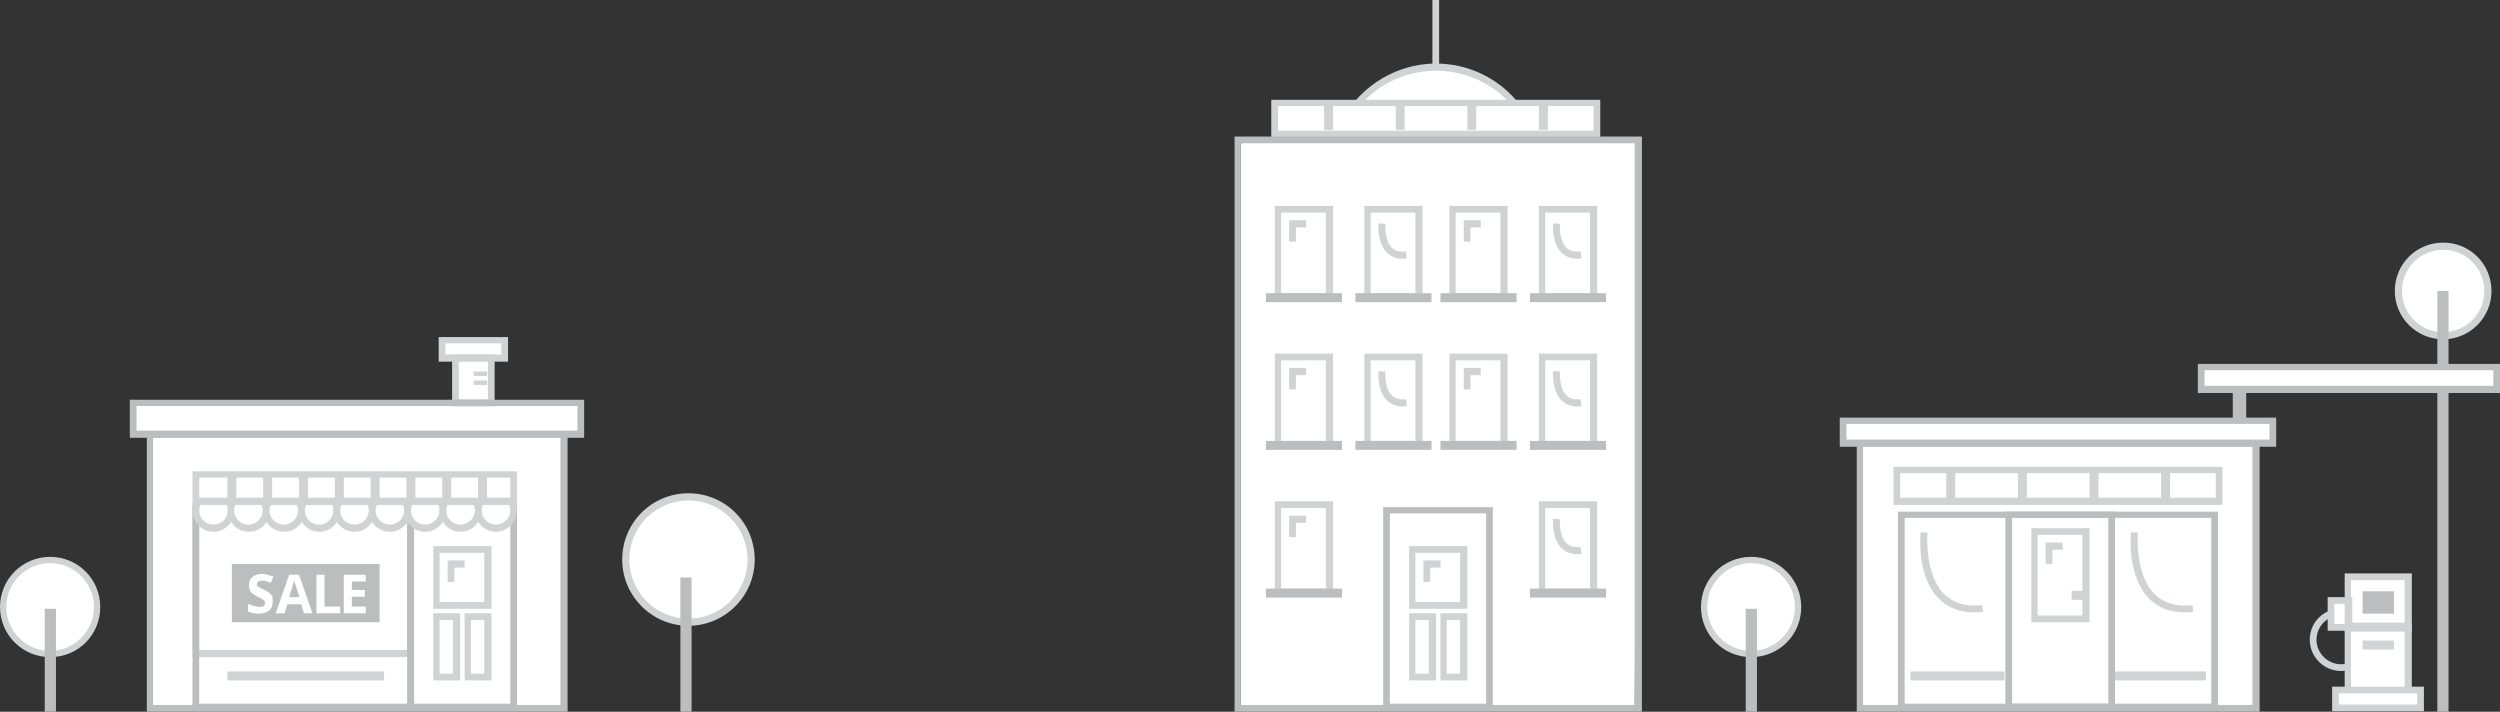<?xml version="1.0" encoding="utf-8"?>
<!-- Generator: Adobe Illustrator 21.1.0, SVG Export Plug-In . SVG Version: 6.00 Build 0)  -->
<svg version="1.1" id="Layer_1" xmlns="http://www.w3.org/2000/svg" xmlns:xlink="http://www.w3.org/1999/xlink" x="0px" y="0px"
	 viewBox="0 0 558.5 159" style="enable-background:new 0 0 558.5 159;" xml:space="preserve">
<rect x="0" y="0" width="558.5" height="159" fill="#333333" stroke="none"/>
<style type="text/css">
	.st0{fill:#FFFFFF;}
	.st1{fill:#D0D2D3;}
	.st2{fill:#BBBDBF;}
</style>
<polygon class="st0" points="524.8,128.6 524.8,134 521,134 521,140.1 524.8,140.1 524.8,154.4 538,154.4 538,128.6 "/>
<polygon class="st0" points="411.9,94 411.9,99.1 415.2,99.1 415.2,158.1 503.8,158.1 503.8,99.1 507.8,99.1 507.8,94 "/>
<rect x="491.9" y="82" class="st0" width="65.8" height="5"/>
<path class="st0" d="M365.2,157.5h-88V32l7.5-0.8v-7.8h19.1c0,0,4-8.5,16.9-8.5s16.9,7.6,16.9,7.6l19.1,0.4v8.2h9.1L365.2,157.5z"/>
<polygon class="st0" points="33.4,158.1 126.1,158.1 126.1,97.1 129.8,97.1 129.8,89.8 109.8,89.8 109.8,79.8 112,79.8 112.7,79.2 
	112.7,76 98.8,76 98.8,79.8 101.9,79.8 101.9,90.1 29.8,89.8 29.8,96.8 33.3,97.3 "/>
<circle class="st0" cx="545.8" cy="65" r="10"/>
<circle class="st0" cx="391.2" cy="135.5" r="10.4"/>
<circle class="st0" cx="153.8" cy="125" r="14.1"/>
<circle class="st0" cx="11.2" cy="135.5" r="10.6"/>
<g id="XMLID_187_">
	<path class="st1" d="M357.5,30.8H284v-8.5h73.5V30.8z M285.5,29.2H356v-5.5h-70.5V29.2z"/>
</g>
<g id="XMLID_185_">
	<rect x="295.8" y="23" class="st1" width="2" height="6"/>
</g>
<g id="XMLID_184_">
	<rect x="311.8" y="23" class="st1" width="2" height="6"/>
</g>
<g id="XMLID_183_">
	<rect x="327.8" y="23" class="st1" width="2" height="6"/>
</g>
<g id="XMLID_182_">
	<rect x="343.8" y="23" class="st1" width="2" height="6"/>
</g>
<g id="XMLID_179_">
	<rect x="426.8" y="150" class="st1" width="21" height="2"/>
</g>
<g id="XMLID_178_">
	<rect x="471.8" y="150" class="st1" width="21" height="2"/>
</g>
<g id="XMLID_177_">
	<path class="st1" d="M110.5,90.8H101V79.2h9.5V90.8z M102.5,89.2h6.5v-8.5h-6.5V89.2z"/>
</g>
<g id="XMLID_176_">
	<path class="st1" d="M113.5,80.8H98v-5.5h15.5V80.8z M99.5,79.2H112v-2.5H99.5V79.2z"/>
</g>
<g id="XMLID_172_">
	<rect x="105.8" y="83" class="st1" width="3" height="1"/>
</g>
<g id="XMLID_171_">
	<rect x="105.8" y="85" class="st1" width="3" height="1"/>
</g>
<g id="XMLID_170_">
	<path class="st1" d="M92.5,146.8H43v-34.5h49.5V146.8z M44.5,145.2H91v-31.5H44.5V145.2z"/>
</g>
<g id="XMLID_169_">
	<path class="st1" d="M537.2,140.6v16h-12v-16H537.2 M538.8,139.1h-15v19h15V139.1L538.8,139.1z"/>
</g>
<rect x="521.8" y="154.1" class="st0" width="19" height="4"/>
<path class="st1" d="M541.5,158.9H521v-5.5h20.5V158.9z M522.5,157.4H540v-2.5h-17.5V157.4z"/>
<g id="XMLID_163_">
	<path class="st2" d="M125.2,97.8v59.7h-91V97.8H125.2 M126.8,96.3h-94V159h94V96.3L126.8,96.3z"/>
</g>
<g id="XMLID_162_">
	<path class="st2" d="M130.5,97.8H29v-8.5h101.5V97.8z M30.5,96.2H129v-5.5H30.5V96.2z"/>
</g>
<g id="XMLID_158_">
	<path class="st1" d="M115.5,113.8H43v-8.5h72.5V113.8z M44.5,112.2H114v-5.5H44.5V112.2z"/>
</g>
<g id="XMLID_157_">
	<rect x="50.8" y="106" class="st1" width="2" height="6"/>
</g>
<g id="XMLID_156_">
	<rect x="58.8" y="106" class="st1" width="2" height="6"/>
</g>
<g id="XMLID_155_">
	<rect x="66.8" y="106" class="st1" width="2" height="6"/>
</g>
<g id="XMLID_151_">
	<rect x="74.8" y="106" class="st1" width="2" height="6"/>
</g>
<g id="XMLID_150_">
	<rect x="82.8" y="106" class="st1" width="2" height="6"/>
</g>
<g id="XMLID_149_">
	<rect x="90.8" y="106" class="st1" width="2" height="6"/>
</g>
<g id="XMLID_148_">
	<rect x="98.8" y="106" class="st1" width="2" height="6"/>
</g>
<g id="XMLID_144_">
	<rect x="106.8" y="106" class="st1" width="2" height="6"/>
</g>
<g id="XMLID_143_">
	<path class="st2" d="M115.5,158.8H91v-45.5h24.5V158.8z M92.5,157.2H114v-42.5H92.5V157.2z"/>
</g>
<g id="XMLID_142_">
	<path class="st2" d="M92.5,158.8H43v-45.5h49.5V158.8z M44.5,157.2H91v-42.5H44.5V157.2z"/>
</g>
<g id="XMLID_141_">
	<path class="st1" d="M108.2,123.5v11h-10v-11H108.2 M109.8,122h-13v14h13V122L109.8,122z"/>
</g>
<g id="XMLID_137_">
	<path class="st1" d="M101.2,138.5v12h-3v-12H101.2 M102.8,137h-6v15h6V137L102.8,137z"/>
</g>
<g id="XMLID_136_">
	<path class="st1" d="M108.2,138.5v12h-3v-12H108.2 M109.8,137h-6v15h6V137L109.8,137z"/>
</g>
<g id="XMLID_135_">
	<rect x="50.8" y="150" class="st1" width="35" height="2"/>
</g>
<g id="XMLID_134_">
	<path class="st0" d="M44.3,112c-0.3,0.6-0.5,1.3-0.5,2c0,2.2,1.8,4,3.9,4c2.2,0,3.9-1.8,3.9-4c0-0.7-0.2-1.4-0.5-2H44.3z"/>
	<path class="st1" d="M47.7,118.8c-2.6,0-4.7-2.1-4.7-4.8c0-0.8,0.2-1.6,0.6-2.4l0.2-0.4h7.7l0.2,0.4c0.4,0.7,0.6,1.5,0.6,2.4
		C52.4,116.6,50.3,118.8,47.7,118.8z M44.8,112.8c-0.2,0.4-0.3,0.8-0.3,1.2c0,1.8,1.4,3.2,3.2,3.2s3.2-1.5,3.2-3.2
		c0-0.4-0.1-0.8-0.3-1.2H44.8z"/>
</g>
<g id="XMLID_130_">
	<path class="st0" d="M52.2,112c-0.3,0.6-0.5,1.3-0.5,2c0,2.2,1.8,4,3.9,4c2.2,0,3.9-1.8,3.9-4c0-0.7-0.2-1.4-0.5-2H52.2z"/>
	<path class="st1" d="M55.6,118.8c-2.6,0-4.7-2.1-4.7-4.8c0-0.8,0.2-1.6,0.6-2.4l0.2-0.4h7.7l0.2,0.4c0.4,0.7,0.6,1.5,0.6,2.4
		C60.3,116.6,58.2,118.8,55.6,118.8z M52.6,112.8c-0.2,0.4-0.3,0.8-0.3,1.2c0,1.8,1.4,3.2,3.2,3.2c1.8,0,3.2-1.5,3.2-3.2
		c0-0.4-0.1-0.8-0.3-1.2H52.6z"/>
</g>
<g id="XMLID_129_">
	<path class="st0" d="M60.1,112c-0.3,0.6-0.5,1.3-0.5,2c0,2.2,1.8,4,3.9,4s3.9-1.8,3.9-4c0-0.7-0.2-1.4-0.5-2H60.1z"/>
	<path class="st1" d="M63.5,118.8c-2.6,0-4.7-2.1-4.7-4.8c0-0.8,0.2-1.6,0.6-2.4l0.2-0.4h7.7l0.2,0.4c0.4,0.7,0.6,1.5,0.6,2.4
		C68.2,116.6,66.1,118.8,63.5,118.8z M60.5,112.8c-0.2,0.4-0.3,0.8-0.3,1.2c0,1.8,1.4,3.2,3.2,3.2s3.2-1.5,3.2-3.2
		c0-0.4-0.1-0.8-0.3-1.2H60.5z"/>
</g>
<g id="XMLID_128_">
	<path class="st0" d="M68,112c-0.3,0.6-0.5,1.3-0.5,2c0,2.2,1.8,4,3.9,4c2.2,0,3.9-1.8,3.9-4c0-0.7-0.2-1.4-0.5-2H68z"/>
	<path class="st1" d="M71.4,118.8c-2.6,0-4.7-2.1-4.7-4.8c0-0.8,0.2-1.6,0.6-2.4l0.2-0.4h7.7l0.2,0.4c0.4,0.7,0.6,1.5,0.6,2.4
		C76.1,116.6,73.9,118.8,71.4,118.8z M68.4,112.8c-0.2,0.4-0.3,0.8-0.3,1.2c0,1.8,1.4,3.2,3.2,3.2c1.8,0,3.2-1.5,3.2-3.2
		c0-0.4-0.1-0.8-0.3-1.2H68.4z"/>
</g>
<g id="XMLID_127_">
	<path class="st0" d="M75.9,112c-0.3,0.6-0.5,1.3-0.5,2c0,2.2,1.8,4,3.9,4s3.9-1.8,3.9-4c0-0.7-0.2-1.4-0.5-2H75.9z"/>
	<path class="st1" d="M79.2,118.8c-2.6,0-4.7-2.1-4.7-4.8c0-0.8,0.2-1.6,0.6-2.4l0.2-0.4h7.7l0.2,0.4c0.4,0.7,0.6,1.5,0.6,2.4
		C83.9,116.6,81.8,118.8,79.2,118.8z M76.3,112.8c-0.2,0.4-0.3,0.8-0.3,1.2c0,1.8,1.4,3.2,3.2,3.2s3.2-1.5,3.2-3.2
		c0-0.4-0.1-0.8-0.3-1.2H76.3z"/>
</g>
<g id="XMLID_124_">
	<path class="st0" d="M83.7,112c-0.3,0.6-0.5,1.3-0.5,2c0,2.2,1.8,4,3.9,4c2.2,0,3.9-1.8,3.9-4c0-0.7-0.2-1.4-0.5-2H83.7z"/>
	<path class="st1" d="M87.1,118.8c-2.6,0-4.7-2.1-4.7-4.8c0-0.8,0.2-1.6,0.6-2.4l0.2-0.4H91l0.2,0.4c0.4,0.7,0.6,1.5,0.6,2.4
		C91.8,116.6,89.7,118.8,87.1,118.8z M84.2,112.8c-0.2,0.4-0.3,0.8-0.3,1.2c0,1.8,1.4,3.2,3.2,3.2c1.8,0,3.2-1.5,3.2-3.2
		c0-0.4-0.1-0.8-0.3-1.2H84.2z"/>
</g>
<g id="XMLID_123_">
	<path class="st0" d="M91.6,112c-0.3,0.6-0.5,1.3-0.5,2c0,2.2,1.8,4,3.9,4s3.9-1.8,3.9-4c0-0.7-0.2-1.4-0.5-2H91.6z"/>
	<path class="st1" d="M95,118.8c-2.6,0-4.7-2.1-4.7-4.8c0-0.8,0.2-1.6,0.6-2.4l0.2-0.4h7.7l0.2,0.4c0.4,0.7,0.6,1.5,0.6,2.4
		C99.7,116.6,97.6,118.8,95,118.8z M92.1,112.8c-0.2,0.4-0.3,0.8-0.3,1.2c0,1.8,1.4,3.2,3.2,3.2s3.2-1.5,3.2-3.2
		c0-0.4-0.1-0.8-0.3-1.2H92.1z"/>
</g>
<g id="XMLID_122_">
	<path class="st0" d="M99.5,112c-0.3,0.6-0.5,1.3-0.5,2c0,2.2,1.8,4,3.9,4c2.2,0,3.9-1.8,3.9-4c0-0.7-0.2-1.4-0.5-2H99.5z"/>
	<path class="st1" d="M102.9,118.8c-2.6,0-4.7-2.1-4.7-4.8c0-0.8,0.2-1.6,0.6-2.4l0.2-0.4h7.7l0.2,0.4c0.4,0.7,0.6,1.5,0.6,2.4
		C107.6,116.6,105.5,118.8,102.9,118.8z M100,112.8c-0.2,0.4-0.3,0.8-0.3,1.2c0,1.8,1.4,3.2,3.2,3.2c1.8,0,3.2-1.5,3.2-3.2
		c0-0.4-0.1-0.8-0.3-1.2H100z"/>
</g>
<g id="XMLID_121_">
	<path class="st0" d="M107.4,112c-0.3,0.6-0.5,1.3-0.5,2c0,2.2,1.8,4,3.9,4c2.2,0,3.9-1.8,3.9-4c0-0.7-0.2-1.4-0.5-2H107.4z"/>
	<path class="st1" d="M110.8,118.8c-2.6,0-4.7-2.1-4.7-4.8c0-0.8,0.2-1.6,0.6-2.4l0.2-0.4h7.7l0.2,0.4c0.4,0.7,0.6,1.5,0.6,2.4
		C115.5,116.6,113.4,118.8,110.8,118.8z M107.9,112.8c-0.2,0.4-0.3,0.8-0.3,1.2c0,1.8,1.4,3.2,3.2,3.2s3.2-1.5,3.2-3.2
		c0-0.4-0.1-0.8-0.3-1.2H107.9z"/>
</g>
<g id="XMLID_116_">
	<rect x="51.8" y="126" class="st2" width="33" height="13"/>
</g>
<g id="XMLID_115_">
	<path class="st0" d="M60.9,134.6c0,0.8-0.3,1.4-0.8,1.8s-1.3,0.7-2.3,0.7c-0.9,0-1.7-0.2-2.4-0.5v-1.7c0.6,0.3,1.1,0.4,1.5,0.5
		s0.8,0.2,1.1,0.2c0.4,0,0.7-0.1,0.9-0.2s0.3-0.4,0.3-0.7c0-0.2,0-0.3-0.1-0.4s-0.2-0.3-0.4-0.4s-0.6-0.3-1.1-0.6
		c-0.5-0.2-0.9-0.5-1.2-0.7s-0.5-0.5-0.6-0.8s-0.2-0.7-0.2-1.1c0-0.8,0.3-1.4,0.8-1.8s1.2-0.7,2.1-0.7c0.4,0,0.9,0.1,1.3,0.2
		s0.8,0.3,1.3,0.4l-0.6,1.4c-0.5-0.2-0.8-0.3-1.1-0.4s-0.6-0.1-0.9-0.1c-0.3,0-0.6,0.1-0.8,0.2s-0.3,0.4-0.3,0.6
		c0,0.2,0,0.3,0.1,0.4s0.2,0.2,0.4,0.3s0.5,0.3,1.2,0.6c0.8,0.4,1.3,0.8,1.6,1.2S60.9,134.1,60.9,134.6z"/>
	<path class="st0" d="M67.9,137l-0.6-2h-3.1l-0.6,2h-2l3-8.6h2.2l3,8.6H67.9z M66.9,133.4c-0.6-1.8-0.9-2.9-1-3.1s-0.1-0.4-0.2-0.6
		c-0.1,0.5-0.5,1.7-1.1,3.7H66.9z"/>
	<path class="st0" d="M70.7,137v-8.6h1.8v7.1H76v1.5H70.7z"/>
	<path class="st0" d="M81.7,137h-4.9v-8.6h4.9v1.5h-3.1v1.9h2.9v1.5h-2.9v2.2h3.1V137z"/>
</g>
<g id="XMLID_114_">
	<path class="st2" d="M503.2,99.8v57.7h-87V99.8H503.2 M504.8,98.3h-90V159h90V98.3L504.8,98.3z"/>
</g>
<g id="XMLID_113_">
	<path class="st2" d="M365.2,32v125.5h-88V32H365.2 M366.8,30.5h-91V159h91V30.5L366.8,30.5z"/>
</g>
<g id="XMLID_98_">
	<path class="st2" d="M508.5,99.8H411v-6.5h97.5V99.8z M412.5,98.2H507v-3.5h-94.5V98.2z"/>
</g>
<g id="XMLID_97_">
	<path class="st2" d="M558.5,87.8H491v-6.5h67.5V87.8z M492.5,86.2H557v-3.5h-64.5V86.2z"/>
</g>
<g id="XMLID_96_">
	<path class="st1" d="M496.5,112.8H423v-8.5h73.5V112.8z M424.5,111.2H495v-5.5h-70.5V111.2z"/>
</g>
<g id="XMLID_94_">
	<rect x="434.8" y="105" class="st1" width="2" height="7"/>
</g>
<g id="XMLID_93_">
	<rect x="450.8" y="105" class="st1" width="2" height="7"/>
</g>
<g id="XMLID_92_">
	<rect x="466.8" y="105" class="st1" width="2" height="7"/>
</g>
<g id="XMLID_90_">
	<rect x="482.8" y="105" class="st1" width="2" height="7"/>
</g>
<g id="XMLID_89_">
	<path class="st2" d="M472.5,158.8H448v-44.5h24.5V158.8z M449.5,157.2H471v-41.5h-21.5V157.2z"/>
</g>
<g id="XMLID_88_">
	<path class="st2" d="M495.5,158.8H424v-44.5h71.5V158.8z M425.5,157.2H494v-41.5h-68.5V157.2z"/>
</g>
<g id="XMLID_86_">
	<path class="st1" d="M465.2,119.5v18h-10v-18H465.2 M466.8,118h-13v21h13V118L466.8,118z"/>
</g>
<g id="XMLID_85_">
	<path class="st1" d="M537.2,129.6v10h-12v-10H537.2 M538.8,128.1h-15v13h15V128.1L538.8,128.1z"/>
</g>
<g id="XMLID_84_">
	<path class="st1" d="M153.8,139.8c-8.1,0-14.8-6.6-14.8-14.8s6.6-14.8,14.8-14.8s14.8,6.6,14.8,14.8S161.9,139.8,153.8,139.8z
		 M153.8,111.8c-7.3,0-13.2,5.9-13.2,13.2s5.9,13.2,13.2,13.2S167,132.3,167,125S161.1,111.8,153.8,111.8z"/>
</g>
<g id="XMLID_83_">
	<path class="st1" d="M303.9,23.5l-1.1-1c4.5-5.2,11.1-8.3,18-8.3c6.9,0,13.5,3,18,8.3l-1.1,1c-4.2-4.9-10.4-7.7-16.9-7.7
		C314.3,15.8,308.1,18.6,303.9,23.5z"/>
</g>
<g id="XMLID_82_">
	<rect x="152" y="129" class="st2" width="2.5" height="30"/>
</g>
<g id="XMLID_81_">
	<path class="st1" d="M11.2,146.8c-6.2,0-11.2-5-11.2-11.2s5-11.2,11.2-11.2s11.2,5,11.2,11.2S17.5,146.8,11.2,146.8z M11.2,125.8
		c-5.4,0-9.8,4.4-9.8,9.8s4.4,9.8,9.8,9.8s9.8-4.4,9.8-9.8S16.6,125.8,11.2,125.8z"/>
</g>
<g id="XMLID_80_">
	<rect x="10" y="136" class="st2" width="2.5" height="23"/>
</g>
<g id="XMLID_79_">
	<path class="st1" d="M391.2,146.8c-6.2,0-11.2-5-11.2-11.2s5-11.2,11.2-11.2s11.2,5,11.2,11.2S397.5,146.8,391.2,146.8z
		 M391.2,125.8c-5.4,0-9.8,4.4-9.8,9.8s4.4,9.8,9.8,9.8s9.8-4.4,9.8-9.8S396.6,125.8,391.2,125.8z"/>
</g>
<g id="XMLID_78_">
	<rect x="390" y="136" class="st2" width="2.5" height="23"/>
</g>
<g id="XMLID_77_">
	<rect x="462.8" y="132" class="st1" width="3" height="2"/>
</g>
<g id="XMLID_76_">
	<rect x="498.8" y="87" class="st2" width="3" height="7"/>
</g>
<g id="XMLID_75_">
	<rect x="544.5" y="87" class="st2" width="2.5" height="72"/>
</g>
<g id="XMLID_73_">
	<path class="st1" d="M545.8,75.8c-5.9,0-10.8-4.8-10.8-10.8s4.8-10.8,10.8-10.8s10.8,4.8,10.8,10.8S551.7,75.8,545.8,75.8z
		 M545.8,55.8c-5.1,0-9.2,4.1-9.2,9.2s4.1,9.2,9.2,9.2s9.2-4.1,9.2-9.2S550.9,55.8,545.8,55.8z"/>
</g>
<g id="XMLID_72_">
	<rect x="527.8" y="132.1" class="st2" width="7" height="5"/>
</g>
<g id="XMLID_71_">
	<rect x="527.8" y="143.1" class="st1" width="7" height="2"/>
</g>
<g id="XMLID_70_">
	<path class="st1" d="M525.5,140.9H520v-7.5h5.5V140.9z M521.5,139.4h2.5v-4.5h-2.5V139.4z"/>
</g>
<g id="XMLID_69_">
	<path class="st1" d="M523,149.9c-3.8,0-7-3.1-7-7c0-2.9,1.8-5.5,4.5-6.5l0.5,1.4c-2.1,0.8-3.5,2.9-3.5,5.1c0,3,2.5,5.5,5.5,5.5
		c0.5,0,1.1-0.1,1.6-0.2l0.4,1.4C524.3,149.8,523.7,149.9,523,149.9z"/>
</g>
<g id="XMLID_68_">
	<polygon class="st1" points="458.5,126 457,126 457,121.2 460.8,121.2 460.8,122.8 458.5,122.8 	"/>
</g>
<g id="XMLID_67_">
	<path class="st1" d="M441.1,136.8c-3.3,0-5.9-1-7.9-3c-5.1-5-4.2-14.5-4.1-14.9l1.5,0.1c0,0.1-0.8,9.1,3.7,13.7
		c2,2,4.9,2.9,8.5,2.5l0.2,1.5C442.2,136.8,441.7,136.8,441.1,136.8z"/>
</g>
<g id="XMLID_66_">
	<path class="st1" d="M313.4,57.8c-1.5,0-2.7-0.5-3.6-1.4c-2.2-2.2-1.9-6.4-1.8-6.5l1.5,0.1c0,0-0.3,3.6,1.4,5.3
		c0.8,0.8,1.8,1,3.2,0.9l0.2,1.5C313.9,57.8,313.7,57.8,313.4,57.8z"/>
</g>
<g id="XMLID_65_">
	<path class="st1" d="M488.1,136.8c-3.3,0-5.9-1-7.9-3c-5.1-5-4.2-14.5-4.1-14.9l1.5,0.1c0,0.1-0.8,9.1,3.7,13.7
		c2,2,4.9,2.9,8.5,2.5l0.2,1.5C489.2,136.8,488.7,136.8,488.1,136.8z"/>
</g>
<g id="XMLID_64_">
	<polygon class="st1" points="101.5,130 100,130 100,125.2 103.8,125.2 103.8,126.8 101.5,126.8 	"/>
</g>
<g id="XMLID_63_">
	<path class="st2" d="M333.5,158.8H309v-45.5h24.5V158.8z M310.5,157.2H332v-42.5h-21.5V157.2z"/>
</g>
<g id="XMLID_62_">
	<path class="st1" d="M326.2,123.5v11h-10v-11H326.2 M327.8,122h-13v14h13V122L327.8,122z"/>
</g>
<g id="XMLID_61_">
	<path class="st1" d="M319.2,138.5v12h-3v-12H319.2 M320.8,137h-6v15h6V137L320.8,137z"/>
</g>
<g id="XMLID_60_">
	<path class="st1" d="M326.2,138.5v12h-3v-12H326.2 M327.8,137h-6v15h6V137L327.8,137z"/>
</g>
<g id="XMLID_59_">
	<polygon class="st1" points="319.5,130 318,130 318,125.2 321.8,125.2 321.8,126.8 319.5,126.8 	"/>
</g>
<g id="XMLID_58_">
	<path class="st1" d="M296.2,47.5v18h-10v-18H296.2 M297.8,46h-13v21h13V46L297.8,46z"/>
</g>
<g id="XMLID_57_">
	<polygon class="st1" points="289.5,54 288,54 288,49.2 291.8,49.2 291.8,50.8 289.5,50.8 	"/>
</g>
<g id="XMLID_56_">
	<rect x="282.8" y="65.5" class="st2" width="17" height="2"/>
</g>
<g id="XMLID_55_">
	<path class="st1" d="M316.2,47.5v18h-10v-18H316.2 M317.8,46h-13v21h13V46L317.8,46z"/>
</g>
<g id="XMLID_54_">
	<rect x="302.8" y="65.5" class="st2" width="17" height="2"/>
</g>
<g id="XMLID_53_">
	<path class="st1" d="M352.4,57.8c-1.5,0-2.7-0.5-3.6-1.4c-2.2-2.2-1.9-6.4-1.8-6.5l1.5,0.1c0,0-0.3,3.6,1.4,5.3
		c0.8,0.8,1.8,1,3.2,0.9l0.2,1.5C352.9,57.8,352.7,57.8,352.4,57.8z"/>
</g>
<g id="XMLID_52_">
	<path class="st1" d="M335.2,47.5v18h-10v-18H335.2 M336.8,46h-13v21h13V46L336.8,46z"/>
</g>
<g id="XMLID_51_">
	<polygon class="st1" points="328.5,54 327,54 327,49.2 330.8,49.2 330.8,50.8 328.5,50.8 	"/>
</g>
<g id="XMLID_50_">
	<rect x="321.8" y="65.5" class="st2" width="17" height="2"/>
</g>
<g id="XMLID_49_">
	<path class="st1" d="M355.2,47.5v18h-10v-18H355.2 M356.8,46h-13v21h13V46L356.8,46z"/>
</g>
<g id="XMLID_48_">
	<rect x="341.8" y="65.5" class="st2" width="17" height="2"/>
</g>
<g id="XMLID_47_">
	<path class="st1" d="M313.4,90.8c-1.5,0-2.7-0.5-3.6-1.4c-2.2-2.2-1.9-6.4-1.8-6.5l1.5,0.1c0,0-0.3,3.6,1.4,5.3
		c0.8,0.8,1.8,1,3.2,0.9l0.2,1.5C313.9,90.8,313.7,90.8,313.4,90.8z"/>
</g>
<g id="XMLID_46_">
	<path class="st1" d="M296.2,80.5v18h-10v-18H296.2 M297.8,79h-13v21h13V79L297.8,79z"/>
</g>
<g id="XMLID_45_">
	<polygon class="st1" points="289.5,87 288,87 288,82.2 291.8,82.2 291.8,83.8 289.5,83.8 	"/>
</g>
<g id="XMLID_44_">
	<rect x="282.8" y="98.5" class="st2" width="17" height="2"/>
</g>
<g id="XMLID_43_">
	<path class="st1" d="M316.2,80.5v18h-10v-18H316.2 M317.8,79h-13v21h13V79L317.8,79z"/>
</g>
<g id="XMLID_42_">
	<rect x="302.8" y="98.5" class="st2" width="17" height="2"/>
</g>
<g id="XMLID_41_">
	<path class="st1" d="M352.4,90.8c-1.5,0-2.7-0.5-3.6-1.4c-2.2-2.2-1.9-6.4-1.8-6.5l1.5,0.1c0,0-0.3,3.6,1.4,5.3
		c0.8,0.8,1.8,1,3.2,0.9l0.2,1.5C352.9,90.8,352.7,90.8,352.4,90.8z"/>
</g>
<g id="XMLID_40_">
	<path class="st1" d="M335.2,80.5v18h-10v-18H335.2 M336.8,79h-13v21h13V79L336.8,79z"/>
</g>
<g id="XMLID_39_">
	<polygon class="st1" points="328.5,87 327,87 327,82.2 330.8,82.2 330.8,83.8 328.5,83.8 	"/>
</g>
<g id="XMLID_38_">
	<rect x="321.8" y="98.5" class="st2" width="17" height="2"/>
</g>
<g id="XMLID_37_">
	<path class="st1" d="M355.2,80.5v18h-10v-18H355.2 M356.8,79h-13v21h13V79L356.8,79z"/>
</g>
<g id="XMLID_36_">
	<rect x="341.8" y="98.5" class="st2" width="17" height="2"/>
</g>
<g id="XMLID_35_">
	<path class="st1" d="M296.2,113.5v18h-10v-18H296.2 M297.8,112h-13v21h13V112L297.8,112z"/>
</g>
<g id="XMLID_34_">
	<polygon class="st1" points="289.5,120 288,120 288,115.2 291.8,115.2 291.8,116.8 289.5,116.8 	"/>
</g>
<g id="XMLID_33_">
	<rect x="282.8" y="131.5" class="st2" width="17" height="2"/>
</g>
<g id="XMLID_32_">
	<path class="st1" d="M352.4,123.8c-1.5,0-2.7-0.5-3.6-1.4c-2.2-2.2-1.9-6.4-1.8-6.5l1.5,0.1c0,0-0.3,3.6,1.4,5.3
		c0.8,0.8,1.8,1,3.2,0.9l0.2,1.5C352.9,123.8,352.7,123.8,352.4,123.8z"/>
</g>
<g id="XMLID_31_">
	<path class="st1" d="M355.2,113.5v18h-10v-18H355.2 M356.8,112h-13v21h13V112L356.8,112z"/>
</g>
<g id="XMLID_30_">
	<rect x="341.8" y="131.5" class="st2" width="17" height="2"/>
</g>
<g id="XMLID_1_">
	<rect x="320" class="st1" width="1.5" height="15"/>
</g>
<g id="XMLID_74_">
	<rect x="544.5" y="65" class="st2" width="2.5" height="17"/>
</g>
</svg>
